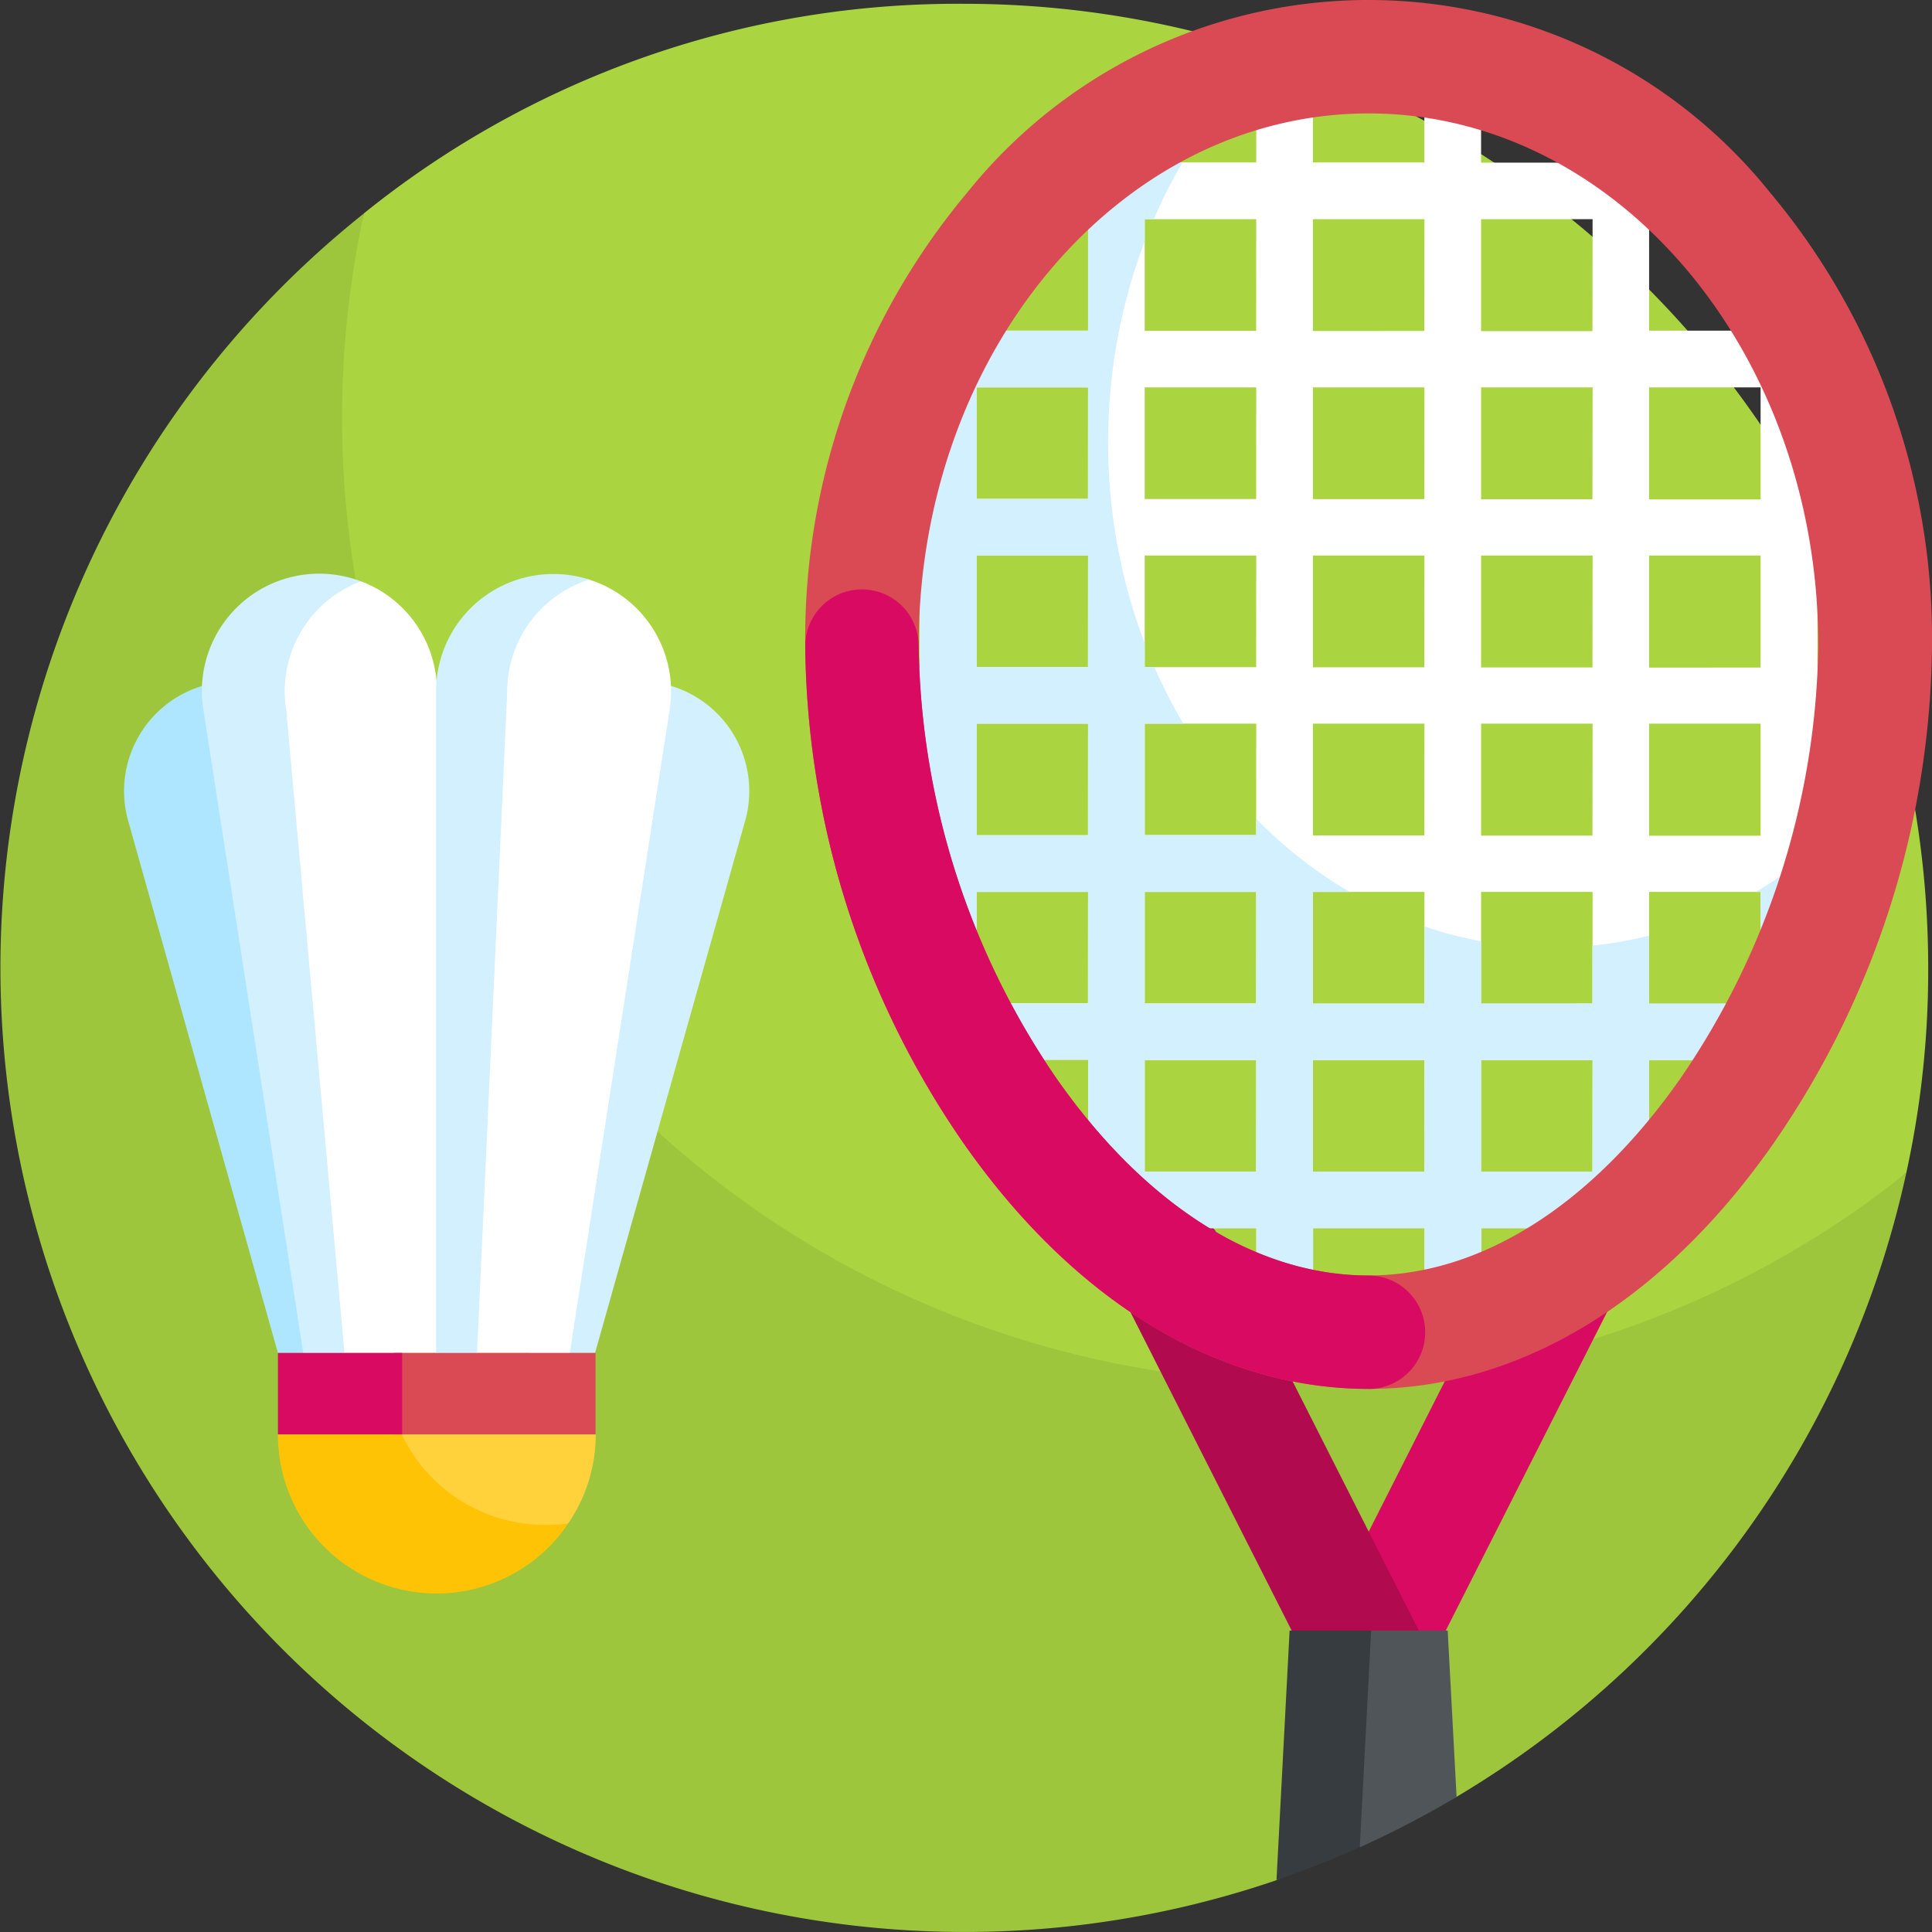<svg xmlns="http://www.w3.org/2000/svg" xmlns:xlink="http://www.w3.org/1999/xlink" width="28" height="28" viewBox="0 0 28 28">
  <rect x="0" y="0" width="28" height="28" fill="#333333" stroke="none"/>
  <defs>
    <clipPath id="clip-path">
      <rect id="Rectangle_20" data-name="Rectangle 20" width="28" height="28" transform="translate(318 390)" fill="#fff"/>
    </clipPath>
  </defs>
  <g id="Mask_Group_19" data-name="Mask Group 19" transform="translate(-318 -390)" clip-path="url(#clip-path)">
    <g id="badminton" transform="translate(318 390)">
      <g id="Group_80" data-name="Group 80">
        <path id="Path_228" data-name="Path 228" d="M13.973.055a13.7,13.7,0,0,0-8.7,3.038,18.131,18.131,0,0,0-.568,3.368A14.188,14.188,0,0,0,18.93,20.432,14.272,14.272,0,0,0,27.627,17a13.676,13.676,0,0,0,.318-2.972A13.973,13.973,0,0,0,13.973.055Z" fill="#aad540"/>
        <path id="Path_229" data-name="Path 229" d="M18.929,20.037A13.98,13.98,0,0,1,5.275,3.093h0A13.975,13.975,0,0,0,18.5,27.249l2.608-1.207A13.974,13.974,0,0,0,27.627,17a13.912,13.912,0,0,1-8.7,3.038Z" fill="#9dc63d"/>
      </g>
      <g id="Group_86" data-name="Group 86">
        <path id="Path_230" data-name="Path 230" d="M21.969,17.983,19.835,22.2v3.639l3.6-7.109Z" fill="#d80a61"/>
        <g id="Group_81" data-name="Group 81">
          <path id="Path_231" data-name="Path 231" d="M19.836,24.837a.822.822,0,0,1-.734-.451l-2.866-5.661a.822.822,0,1,1,1.466-.743l2.866,5.661a.822.822,0,0,1-.733,1.193Z" fill="#b10a4f"/>
        </g>
        <path id="Path_232" data-name="Path 232" d="M20.981,23.631h-1.11L19.11,25.44l.6,1.331a13.928,13.928,0,0,0,1.4-.729Z" fill="#50555a"/>
        <path id="Path_233" data-name="Path 233" d="M18.5,27.248q.617-.211,1.207-.478l.165-3.139H18.69Z" fill="#373c41"/>
        <g id="Group_82" data-name="Group 82">
          <path id="Path_234" data-name="Path 234" d="M26.434,5.614a8.827,8.827,0,0,0-.916-1.659v.837H23.9V3.176H24.9a7.734,7.734,0,0,0-.865-.822H23.9v-.1a7.163,7.163,0,0,0-.822-.551v.654H21.465V1.033a6.382,6.382,0,0,0-.822-.16V2.354H19.028V.874a6.391,6.391,0,0,0-.822.16V2.354H16.59V1.7a7.163,7.163,0,0,0-.822.551v.1h-.129a7.734,7.734,0,0,0-.865.822h.995V4.792H14.153V3.954a8.827,8.827,0,0,0-.916,1.659h.094V7.229h-.607q-.089.4-.145.822h.752V9.666H12.5q.012.41.055.822h.778V12.1h-.49q.1.415.235.822h.255v.711a12.149,12.149,0,0,0,.837,1.726h1.6v1.616h-.437a8.229,8.229,0,0,0,1.259,1.169V17.8h1.616v.9h.822v-.9h1.616v.9h.822v-.9h1.616v.347a8.229,8.229,0,0,0,1.259-1.169H23.9V15.363h1.6a12.151,12.151,0,0,0,.837-1.726v-.711h.255q.132-.407.235-.822h-.49V10.488h.778q.044-.412.055-.822H26.34V8.051h.752q-.055-.418-.145-.822H26.34V5.614ZM15.768,14.541H14.153V12.926h1.616Zm0-2.437H14.153V10.488h1.616Zm0-2.437H14.153V8.051h1.616Zm0-2.437H14.153V5.614h1.616Zm2.437,9.75H16.59V15.363h1.616Zm0-2.437H16.59V12.926h1.616Zm0-2.437H16.59V10.488h1.616Zm0-2.437H16.59V8.051h1.616Zm0-2.437H16.59V5.614h1.616Zm0-2.437H16.59V3.176h1.616Zm2.437,12.187H19.028V15.363h1.616Zm0-2.437H19.028V12.926h1.616Zm0-2.437H19.028V10.488h1.616Zm0-2.437H19.028V8.051h1.616Zm0-2.437H19.028V5.614h1.616Zm0-2.437H19.028V3.176h1.616Zm2.437,12.187H21.465V15.363h1.616Zm0-2.437H21.465V12.926h1.616Zm0-2.437H21.465V10.488h1.616Zm0-2.437H21.465V8.051h1.616Zm0-2.437H21.465V5.614h1.616Zm0-2.437H21.465V3.176h1.616Zm2.437,9.75H23.9V12.926h1.616Zm0-2.437H23.9V10.488h1.616Zm0-2.437H23.9V8.051h1.616Zm0-2.437H23.9V5.614h1.616Z" fill="#fff"/>
        </g>
        <g id="Group_83" data-name="Group 83">
          <path id="Path_235" data-name="Path 235" d="M25.449,12.926h.069v1.616H23.9V13.56a5.73,5.73,0,0,1-.822.144v.837H21.465v-.9a5.762,5.762,0,0,1-.822-.215v1.118H19.028V12.926h.531a6.5,6.5,0,0,1-1.352-1.058V12.1H16.59V10.488h.559a7.6,7.6,0,0,1-.42-.822H16.59v-.34a8.259,8.259,0,0,1,0-5.829V3.176h.131a7.618,7.618,0,0,1,.417-.822H16.59V1.7a7.163,7.163,0,0,0-.822.551v.1h-.129a7.734,7.734,0,0,0-.865.822h.995V4.792H14.153V3.954a8.827,8.827,0,0,0-.916,1.659h.094V7.229h-.607q-.089.4-.145.822h.752V9.666H12.5q.012.41.055.822h.778V12.1h-.49q.1.415.235.822h.255v.711a12.149,12.149,0,0,0,.837,1.726h1.6v1.616h-.437a8.229,8.229,0,0,0,1.259,1.169V17.8h1.616v.9h.822v-.9h1.616v.9h.822v-.9h1.616v.347a8.229,8.229,0,0,0,1.259-1.169H23.9V15.363h1.6a12.151,12.151,0,0,0,.837-1.726v-.711h.255q.132-.407.235-.822h-.273a6.432,6.432,0,0,1-1.108.822Zm-9.681,1.616H14.153V12.926h1.616Zm0-2.437H14.153V10.488h1.616Zm0-2.437H14.153V8.051h1.616Zm0-2.437H14.153V5.614h1.616Zm2.437,9.75H16.59V15.363h1.616Zm0-2.437H16.59V12.926h1.616Zm2.437,2.437H19.028V15.363h1.616Zm2.437,0H21.465V15.363h1.616Z" fill="#d2f0ff"/>
        </g>
        <g id="Group_84" data-name="Group 84">
          <path id="Path_236" data-name="Path 236" d="M19.835,20.129c-2.177,0-4.26-1.262-5.865-3.553a12.871,12.871,0,0,1-2.3-7.212A10.056,10.056,0,0,1,14.02,2.788a7.459,7.459,0,0,1,11.631,0A10.056,10.056,0,0,1,28,9.363a12.871,12.871,0,0,1-2.3,7.212C24.1,18.867,22.012,20.129,19.835,20.129Zm0-18.485c-3.6,0-6.521,3.463-6.521,7.719a11.349,11.349,0,0,0,2,6.269c1.289,1.84,2.894,2.853,4.519,2.853s3.23-1.013,4.519-2.853a11.349,11.349,0,0,0,2-6.269C26.356,5.107,23.431,1.644,19.835,1.644Z" fill="#da4a54"/>
        </g>
        <g id="Group_85" data-name="Group 85">
          <path id="Path_237" data-name="Path 237" d="M19.835,20.129c-2.177,0-4.26-1.262-5.865-3.553a12.871,12.871,0,0,1-2.3-7.212.822.822,0,0,1,1.644,0,11.349,11.349,0,0,0,2,6.269c1.289,1.84,2.894,2.853,4.519,2.853a.822.822,0,0,1,0,1.644Z" fill="#d80a61"/>
        </g>
      </g>
      <g id="Group_87" data-name="Group 87">
        <path id="Path_238" data-name="Path 238" d="M4.98,19.608H4.028L1.857,11.894a1.591,1.591,0,1,1,3.123-.431Z" fill="#afe6ff"/>
        <path id="Path_239" data-name="Path 239" d="M5.23,8.425a2.292,2.292,0,0,0-1.987,2.739L4.98,19.608H6.333V10.02a1.7,1.7,0,0,0-1.1-1.595Z" fill="#fff"/>
        <path id="Path_240" data-name="Path 240" d="M4.992,19.608l-.845-9.327A1.7,1.7,0,0,1,5.23,8.425a1.7,1.7,0,0,0-2.283,1.856l1.448,9.327Z" fill="#d2f0ff"/>
        <path id="Path_241" data-name="Path 241" d="M7.672,19.608h.952L10.8,11.894a1.591,1.591,0,1,0-3.123-.431Z" fill="#d2f0ff"/>
        <path id="Path_242" data-name="Path 242" d="M8.539,8.4c-.162-.051-1.651.212-1.651,1.152L6.32,19.608H8.258l1.448-9.327A1.7,1.7,0,0,0,8.539,8.4Z" fill="#fff"/>
        <path id="Path_243" data-name="Path 243" d="M6.913,19.608l.438-9.589A1.7,1.7,0,0,1,8.539,8.4,1.7,1.7,0,0,0,6.32,10.02v9.589h.593Z" fill="#d2f0ff"/>
        <path id="Path_244" data-name="Path 244" d="M5.818,20.788a1.458,1.458,0,0,0,1.949,1.46l.467-.168a2.289,2.289,0,0,0,.4-1.292Z" fill="#ffd23c"/>
        <path id="Path_245" data-name="Path 245" d="M7.9,22.1a2.3,2.3,0,0,1-2.08-1.316H4.028A2.3,2.3,0,0,0,8.235,22.08,2.32,2.32,0,0,1,7.9,22.1Z" fill="#ffc305"/>
        <path id="Path_246" data-name="Path 246" d="M5.709,19.608H8.631v1.18H5.709Z" fill="#da4a54"/>
        <path id="Path_247" data-name="Path 247" d="M4.028,19.608h1.8v1.18h-1.8Z" fill="#d80a61"/>
      </g>
    </g>
  </g>
</svg>
